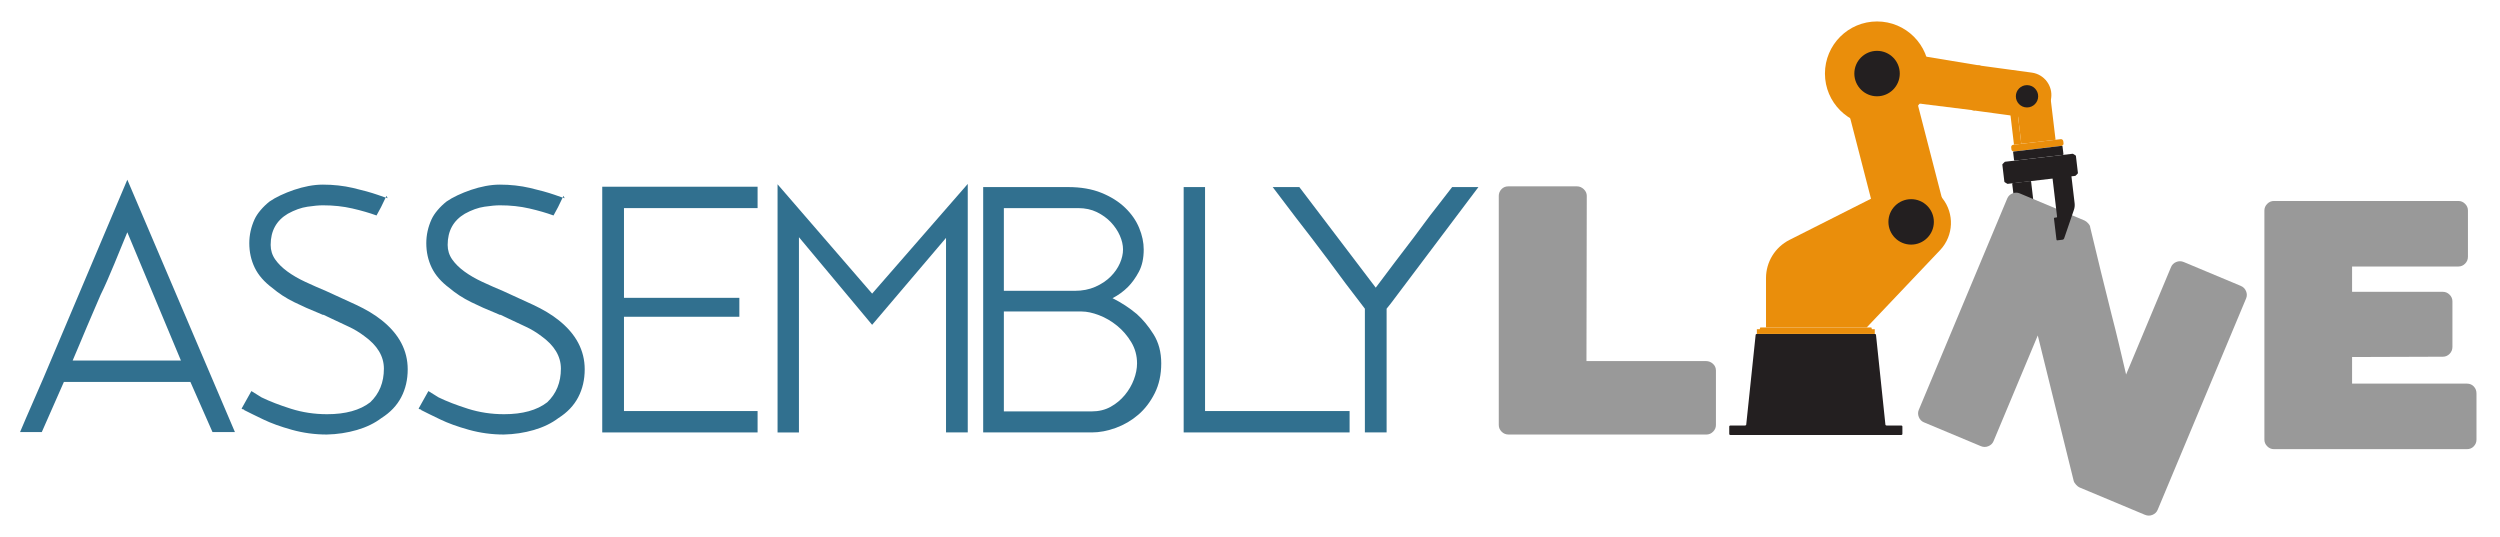 <?xml version="1.0" encoding="utf-8"?>
<!-- Generator: Adobe Illustrator 18.1.1, SVG Export Plug-In . SVG Version: 6.00 Build 0)  -->
<svg version="1.1" id="Layer_1" xmlns="http://www.w3.org/2000/svg" xmlns:xlink="http://www.w3.org/1999/xlink" x="0px" y="0px" viewBox="0 204 792 170"
	 style="enable-background:new 0 204 792 170;" xml:space="preserve">
<g id="bg">
</g>
<radialGradient id="SVGID_1_" cx="352.655" cy="485.005" r="602.996" gradientTransform="matrix(1.131 0 0 -0.402 0 500.602)" gradientUnits="userSpaceOnUse">
	<stop  offset="0.229" style="stop-color:#FFFFFF"/>
	<stop  offset="1" style="stop-color:#D6D9D9"/>
</radialGradient>
<rect x="-49.042" y="97.826" style="display:none;fill:url(#SVGID_1_);" width="896.091" height="415.611"/>
<g id="Robotic_Arm_10_">
	<path id="XMLID_791_" style="fill:#231F20;" d="M594.315,310.083c-0.017-0.167-0.174-0.295-0.363-0.295h-1.992h-33.418h-1.992
		c-0.188,0-0.345,0.128-0.363,0.295l-2.982,28.425c-0.018,0.167-0.174,0.295-0.363,0.295h-1.429h-3.228
		c-0.201,0-0.364,0.146-0.364,0.326v2.35c0,0.18,0.163,0.326,0.364,0.326h3.228h1.446h2.831h39.121h2.831h1.446h3.228
		c0.201,0,0.364-0.146,0.364-0.326v-2.35c0-0.18-0.163-0.326-0.364-0.326h-3.228h-1.429c-0.188,0-0.345-0.128-0.363-0.295
		L594.315,310.083z"/>
	<g id="XMLID_773_">
		<g id="XMLID_775_">
			<g id="XMLID_781_">
				<g id="XMLID_788_">
					<path id="XMLID_790_" style="fill:#EA8E0B;" d="M636.195,234.341l1.831,15.493l2.324-0.275l-2.284-19.333
						C636.77,231.115,635.998,232.672,636.195,234.341z"/>
					<path id="XMLID_789_" style="fill:#EA8E0B;" d="M645.908,228.795l-5.887,0.696c-0.728,0.086-1.391,0.348-1.955,0.735
						l2.284,19.333l10.852-1.282l-1.729-14.429l-1.439-4.357C647.392,229.245,646.635,228.709,645.908,228.795z"/>
				</g>
				<path id="XMLID_787_" style="fill:#EA8E0B;" d="M653.078,250.213l-15.038,1.777c-0.404,0.048-0.769-0.241-0.817-0.645
					l-0.078-0.665c-0.047-0.404,0.241-0.769,0.645-0.818l15.037-1.777c0.404-0.048,0.769,0.241,0.818,0.645l0.079,0.665
					C653.77,249.798,653.482,250.165,653.078,250.213z"/>
				<path id="XMLID_786_" style="fill:#231F20;" d="M653.407,250.382c-0.014-0.114-0.117-0.196-0.231-0.182l-15.235,1.8
					c-0.114,0.014-0.196,0.117-0.182,0.231l0.291,2.462c0.014,0.114,0.117,0.196,0.231,0.182l15.236-1.8
					c0.114-0.014,0.195-0.117,0.182-0.231L653.407,250.382z"/>
				<path id="XMLID_785_" style="fill:#231F20;" d="M658.286,258.805c0.008,0.063-0.015,0.127-0.06,0.171l-0.68,0.68
					c-0.033,0.033-0.076,0.054-0.122,0.059l-21.394,2.529c-0.046,0.006-0.093-0.005-0.132-0.029l-0.82-0.502
					c-0.054-0.033-0.091-0.089-0.097-0.153l-0.639-5.409c-0.008-0.063,0.015-0.127,0.059-0.171l0.681-0.68
					c0.033-0.033,0.076-0.054,0.122-0.059l21.394-2.529c0.046-0.006,0.093,0.005,0.132,0.029l0.82,0.502
					c0.054,0.033,0.091,0.089,0.097,0.153"/>
				<g id="XMLID_783_">
					<path id="XMLID_784_" style="fill:#231F20;" d="M644.953,274.219l-1.499-12.686c-0.014-0.114-0.117-0.196-0.231-0.182
						l-5.566,0.657c-0.114,0.014-0.196,0.117-0.182,0.231l1.078,9.123c0.084,0.705,0.324,1.382,0.704,1.98l5.13,8.09
						c0.121,0.191,0.342,0.295,0.566,0.269l1.702-0.201c0.114-0.014,0.196-0.117,0.182-0.231l-0.799-6.761
						c-0.014-0.114-0.117-0.196-0.231-0.182l-0.623,0.074C645.069,274.415,644.966,274.333,644.953,274.219z"/>
				</g>
				<path id="XMLID_782_" style="opacity:0.1;fill:#231F20;enable-background:new    ;" d="M642.916,262.75l-4.635,0.548
					c-0.371,0.044-0.707-0.221-0.75-0.592l0,0c-0.044-0.371,0.221-0.707,0.592-0.75l4.635-0.548c0.371-0.044,0.707,0.221,0.75,0.592
					l0,0C643.552,262.37,643.287,262.706,642.916,262.75z"/>
			</g>
			<g id="XMLID_778_">
				<path id="XMLID_780_" style="fill:#EA8E0B;" d="M625.326,238.996"/>
				<polyline id="XMLID_779_" style="fill:#EA8E0B;" points="627.448,224.801 588.207,218.313 586.012,234.082 625.623,238.996 				
					"/>
			</g>
			<path id="XMLID_777_" style="fill:#EA8E0B;" d="M641.736,241.224l-16.627-2.258c-0.721-0.097-1.225-0.761-1.127-1.481
				l1.577-11.613c0.097-0.721,0.761-1.225,1.481-1.127l16.627,2.258c3.927,0.533,6.679,4.149,6.145,8.076l0,0
				C649.279,239.006,645.663,241.757,641.736,241.224z"/>
			<circle id="XMLID_776_" style="fill:#231F20;" cx="642.156" cy="234.506" r="3.536"/>
		</g>
		<circle id="XMLID_774_" style="fill:#EA8E0B;" cx="594.651" cy="227.306" r="16.51"/>
	</g>
	<polygon id="XMLID_772_" style="fill:#EA8E0B;" points="593.026,308.287 592.839,307.733 557.662,307.733 557.475,308.287 
		556.573,308.287 556.573,309.788 593.928,309.788 593.928,308.287 	"/>
	<path id="XMLID_771_" style="fill:#EA8E0B;" d="M559.471,307.733v-15.645c0-5.108,2.875-9.781,7.435-12.085l32.912-16.623
		c5.34-2.697,11.841-1.257,15.544,3.442l0,0c3.827,4.856,3.554,11.774-0.643,16.314l-23.347,24.596h-31.901V307.733z"/>
	<g id="XMLID_765_">
		<path id="XMLID_770_" style="fill:#EA8E0B;" d="M608.171,283.15L608.171,283.15c-5.83,1.505-11.777-2.001-13.282-7.833
			l-11.352-43.983c-1.505-5.83,2.002-11.777,7.833-13.282l0,0c5.83-1.505,11.777,2.001,13.282,7.833l11.352,43.983
			C617.509,275.698,614.003,281.645,608.171,283.15z"/>
		<g id="XMLID_768_">
			<circle id="XMLID_769_" style="fill:#231F20;" cx="605.448" cy="274.293" r="7.199"/>
		</g>
		<g id="XMLID_766_">
			<g>
				<circle id="XMLID_595_" style="fill:#231F20;" cx="594.651" cy="227.306" r="7.199"/>
			</g>
		</g>
	</g>
</g>
<g style="enable-background:new    ;">
	<path style="fill:#999999;" d="M671.311,313.164c0.733,3.098,1.478,6.254,2.236,9.47l14.245-34.045
		c0.31-0.74,0.858-1.272,1.646-1.595c0.786-0.323,1.581-0.316,2.383,0.019l18.041,7.549c0.8,0.334,1.364,0.896,1.688,1.684
		c0.322,0.787,0.328,1.551,0.019,2.291l-28.026,66.979c-0.31,0.741-0.857,1.271-1.645,1.595s-1.584,0.315-2.384-0.019l-20.724-8.672
		c-0.309-0.129-0.665-0.403-1.067-0.827c-0.403-0.422-0.664-0.838-0.78-1.251l-11.379-46.07l-14.014,33.489
		c-0.31,0.74-0.857,1.271-1.646,1.595c-0.787,0.322-1.583,0.315-2.384-0.02l-18.04-7.549c-0.74-0.31-1.271-0.857-1.595-1.646
		c-0.322-0.787-0.329-1.551-0.02-2.291l28.026-66.979c0.31-0.74,0.858-1.271,1.646-1.595c0.787-0.322,1.551-0.329,2.291-0.02
		l20.538,8.594c0.37,0.155,0.765,0.466,1.188,0.932c0.42,0.466,0.627,0.879,0.622,1.239c1.165,4.835,2.299,9.533,3.4,14.087
		c1.101,4.557,2.242,9.146,3.424,13.771C669.807,306.974,670.577,310.068,671.311,313.164z"/>
</g>
<g>
	<path style="fill:#31708F;" d="M74.424,340.881h-7.106l-6.996-15.878H20.236l-6.996,15.878H6.355
		c0.666-1.627,1.294-3.109,1.888-4.442c0.592-1.332,1.222-2.775,1.888-4.33l3.665-8.439l26.539-62.739L74.424,340.881z
		 M57.324,318.228l-16.99-40.641c-0.593,1.408-1.24,2.98-1.943,4.719c-0.704,1.741-1.427,3.498-2.166,5.276
		c-0.741,1.775-1.482,3.516-2.221,5.218c-0.741,1.705-1.444,3.22-2.11,4.553c-0.593,1.408-1.276,2.998-2.054,4.775
		c-0.777,1.775-1.555,3.591-2.332,5.441c-0.777,1.851-1.555,3.702-2.332,5.552c-0.777,1.851-1.499,3.554-2.166,5.107H57.324z"/>
	<path style="fill:#31708F;" d="M103.516,341.658c-3.776,0-7.46-0.499-11.048-1.499c-3.591-0.999-6.606-2.091-9.049-3.275
		c-1.259-0.592-2.407-1.147-3.442-1.667c-1.038-0.516-1.926-0.961-2.666-1.332h0.111c-0.149-0.147-0.296-0.222-0.444-0.222
		c-0.149,0-0.296-0.074-0.444-0.222l3.109-5.553l3.22,1.999c2.59,1.259,5.7,2.462,9.328,3.609c3.626,1.148,7.439,1.721,11.438,1.721
		c5.847,0,10.4-1.257,13.657-3.774c2.887-2.738,4.331-6.292,4.331-10.66c0-3.924-2.073-7.366-6.218-10.327
		c-1.555-1.183-3.22-2.183-4.998-2.998c-1.776-0.814-3.591-1.665-5.441-2.555l-2.554-1.222v0.112l-1.555-0.666
		c-2.592-1.036-5.164-2.184-7.717-3.442c-2.554-1.258-4.83-2.738-6.829-4.443c-2.592-1.923-4.461-4.07-5.607-6.439
		c-1.148-2.368-1.721-4.959-1.721-7.773c0-2.59,0.554-5.107,1.665-7.55c0.445-0.961,1.091-1.944,1.944-2.943
		c0.85-0.999,1.793-1.905,2.832-2.72c0.961-0.668,2.109-1.314,3.442-1.944c1.333-0.629,2.756-1.203,4.275-1.722
		c1.516-0.516,3.054-0.924,4.608-1.222c1.555-0.294,3.071-0.444,4.553-0.444c3.331,0,6.514,0.353,9.549,1.055
		c3.034,0.705,5.624,1.427,7.773,2.166l2.554,0.888l-1.444,2.998l-1.444,2.666c-2.221-0.815-4.775-1.555-7.662-2.221
		c-2.886-0.668-5.995-0.999-9.327-0.999c-1.259,0-2.887,0.148-4.887,0.444c-1.998,0.296-4.072,1.038-6.218,2.221
		c-3.628,2.147-5.441,5.441-5.441,9.883c0,1.704,0.481,3.239,1.444,4.608c0.961,1.37,2.257,2.646,3.886,3.831
		c1.627,1.185,3.515,2.276,5.663,3.275c2.146,0.999,4.366,1.981,6.663,2.942c2.96,1.333,6.069,2.76,9.327,4.276
		c3.257,1.517,5.997,3.163,8.218,4.941c5.477,4.368,8.216,9.549,8.216,15.546c0,3.259-0.685,6.2-2.054,8.829
		c-1.37,2.628-3.461,4.83-6.274,6.606c-2.149,1.629-4.738,2.887-7.773,3.776C110.029,341.104,106.846,341.584,103.516,341.658z
		 M122.171,266.595h0.111c0.072,0,0.166,0.038,0.277,0.112c0.111,0.075,0.203,0.112,0.277,0.112l-0.445-0.777L122.171,266.595z"/>
	<path style="fill:#31708F;" d="M159.59,341.658c-3.776,0-7.46-0.499-11.048-1.499c-3.591-0.999-6.606-2.091-9.049-3.275
		c-1.259-0.592-2.407-1.147-3.442-1.667c-1.038-0.516-1.926-0.961-2.666-1.332h0.111c-0.149-0.147-0.296-0.222-0.444-0.222
		c-0.149,0-0.296-0.074-0.444-0.222l3.109-5.553l3.22,1.999c2.59,1.259,5.7,2.462,9.327,3.609c3.626,1.148,7.439,1.721,11.438,1.721
		c5.847,0,10.4-1.257,13.657-3.774c2.887-2.738,4.331-6.292,4.331-10.66c0-3.924-2.073-7.366-6.218-10.327
		c-1.555-1.183-3.22-2.183-4.998-2.998c-1.776-0.814-3.591-1.665-5.441-2.555l-2.554-1.222v0.112l-1.555-0.666
		c-2.592-1.036-5.164-2.184-7.717-3.442s-4.83-2.738-6.829-4.443c-2.592-1.923-4.461-4.07-5.607-6.439
		c-1.148-2.368-1.721-4.959-1.721-7.773c0-2.59,0.554-5.107,1.665-7.55c0.445-0.961,1.091-1.944,1.944-2.943
		c0.85-0.999,1.793-1.905,2.832-2.72c0.961-0.668,2.109-1.314,3.442-1.944c1.333-0.629,2.756-1.203,4.275-1.722
		c1.516-0.516,3.054-0.924,4.608-1.222c1.555-0.294,3.071-0.444,4.553-0.444c3.331,0,6.514,0.353,9.549,1.055
		c3.035,0.705,5.624,1.427,7.773,2.166l2.554,0.888l-1.444,2.998l-1.444,2.666c-2.221-0.815-4.775-1.555-7.662-2.221
		c-2.886-0.668-5.995-0.999-9.327-0.999c-1.259,0-2.887,0.148-4.887,0.444c-1.998,0.296-4.072,1.038-6.218,2.221
		c-3.628,2.147-5.441,5.441-5.441,9.883c0,1.704,0.481,3.239,1.444,4.608c0.961,1.37,2.257,2.646,3.886,3.831
		c1.627,1.185,3.515,2.276,5.663,3.275c2.146,0.999,4.366,1.981,6.663,2.942c2.96,1.333,6.069,2.76,9.327,4.276
		c3.257,1.517,5.997,3.163,8.218,4.941c5.477,4.368,8.216,9.549,8.216,15.546c0,3.259-0.685,6.2-2.054,8.829
		c-1.37,2.628-3.461,4.83-6.274,6.606c-2.149,1.629-4.738,2.887-7.773,3.776C166.104,341.104,162.921,341.584,159.59,341.658z
		 M178.245,266.595h0.111c0.072,0,0.166,0.038,0.277,0.112c0.111,0.075,0.203,0.112,0.277,0.112l-0.445-0.777L178.245,266.595z"/>
	<path style="fill:#31708F;" d="M197.676,269.927v28.426h36.553v5.997h-36.553v29.87h42.328v6.774h-49.213v-77.841h49.213v6.774
		h-42.328V269.927z"/>
	<path style="fill:#31708F;" d="M306.585,262.265v78.728h-6.885v-61.628l-23.408,27.538l-23.186-27.76v61.85h-6.774v-78.617
		l29.96,34.644L306.585,262.265z"/>
	<path style="fill:#31708F;" d="M338.342,263.264c4.071,0,7.607,0.611,10.605,1.832c2.998,1.222,5.496,2.796,7.496,4.719
		c1.998,1.927,3.478,4.054,4.442,6.386c0.961,2.332,1.444,4.608,1.444,6.829c0,2.815-0.519,5.182-1.555,7.107
		c-1.038,1.926-2.185,3.516-3.443,4.775c-1.406,1.408-3.036,2.591-4.885,3.553c2.813,1.408,5.366,3.074,7.662,4.998
		c1.923,1.704,3.701,3.85,5.33,6.44c1.628,2.592,2.443,5.663,2.443,9.217c0,3.553-0.685,6.699-2.054,9.437
		c-1.37,2.74-3.109,5.017-5.219,6.829c-2.11,1.815-4.48,3.203-7.107,4.165c-2.628,0.962-5.164,1.444-7.607,1.444h-34.424v-77.729
		L338.342,263.264L338.342,263.264z M318.023,269.927v26.206h22.429c2.443,0,4.626-0.424,6.551-1.276
		c1.923-0.851,3.535-1.925,4.83-3.22c1.294-1.294,2.276-2.702,2.943-4.22c0.666-1.516,0.999-2.979,0.999-4.387
		c0-1.405-0.333-2.867-0.999-4.387c-0.666-1.516-1.61-2.922-2.832-4.22c-1.222-1.293-2.703-2.368-4.442-3.22
		c-1.74-0.85-3.72-1.276-5.941-1.276H318.023z M345.894,334.33c2.221,0,4.201-0.481,5.941-1.444c1.739-0.961,3.238-2.202,4.497-3.72
		c1.257-1.515,2.221-3.163,2.886-4.941c0.666-1.776,0.999-3.479,0.999-5.107c0-2.443-0.611-4.682-1.832-6.717
		c-1.222-2.037-2.721-3.776-4.497-5.219c-1.776-1.444-3.683-2.555-5.718-3.332c-2.038-0.777-3.87-1.167-5.496-1.167h-24.65v31.647
		C318.023,334.33,345.894,334.33,345.894,334.33z"/>
	<path style="fill:#31708F;" d="M427.551,334.219v6.774h-52.566v-77.729h6.774v70.955H427.551z"/>
	<path style="fill:#31708F;" d="M440.613,300.13l-1.334,1.665v39.197h-6.885v-39.197l-6.107-7.996
		c-1.776-2.443-3.572-4.866-5.386-7.273c-1.815-2.404-3.647-4.83-5.496-7.273l-4.887-6.329l-7.328-9.661h8.439l24.207,31.869
		c1.702-2.295,3.665-4.904,5.885-7.828c2.222-2.924,4.293-5.644,6.219-8.161l2.887-3.888c0.739-1.035,1.498-2.054,2.276-3.054
		c0.777-0.999,1.573-2.016,2.386-3.054l4.554-5.885h8.326L440.613,300.13z"/>
</g>
<g style="enable-background:new    ;">
	<path style="fill:#999999;" d="M502.592,318.393H540.5c0.803,0,1.52,0.285,2.156,0.853c0.635,0.569,0.952,1.288,0.952,2.156v17.249
		c0,0.803-0.301,1.505-0.902,2.106s-1.304,0.902-2.105,0.902h-62.679c-0.87,0-1.604-0.301-2.207-0.902
		c-0.602-0.602-0.902-1.304-0.902-2.106v-72.607c0-0.802,0.284-1.504,0.853-2.106c0.567-0.602,1.286-0.902,2.156-0.902h21.762
		c0.803,0,1.521,0.301,2.156,0.902c0.635,0.602,0.953,1.304,0.953,2.106L502.592,318.393z"/>
</g>
<g style="enable-background:new    ;">
	<path style="fill:#999999;" d="M720.368,346.291c-0.803,0-1.504-0.301-2.106-0.902c-0.602-0.602-0.902-1.304-0.902-2.106v-72.607
		c0-0.802,0.301-1.504,0.902-2.106c0.603-0.602,1.304-0.902,2.106-0.902h58.467c0.802,0,1.504,0.301,2.105,0.902
		c0.603,0.602,0.903,1.304,0.903,2.106v14.642c0,0.87-0.301,1.604-0.903,2.206c-0.602,0.602-1.304,0.902-2.105,0.902h-33.696v8.023
		h28.782c0.802,0,1.504,0.301,2.105,0.902c0.603,0.602,0.903,1.304,0.903,2.105v14.441c0,0.87-0.301,1.604-0.903,2.206
		c-0.602,0.603-1.304,0.903-2.105,0.903l-28.782,0.1v8.425h36.404c0.868,0,1.587,0.301,2.155,0.902
		c0.567,0.602,0.853,1.338,0.853,2.206v14.642c0,0.803-0.285,1.505-0.853,2.106c-0.568,0.602-1.287,0.902-2.155,0.902H720.368z"/>
</g>
<path id="XMLID_764_" style="fill:#231F20;" d="M651.682,272.662l-1.499-12.686c-0.014-0.114,0.068-0.217,0.182-0.231l5.565-0.657
	c0.114-0.014,0.217,0.068,0.231,0.182l1.078,9.123c0.084,0.705,0.007,1.419-0.223,2.09l-3.104,9.063
	c-0.074,0.214-0.262,0.368-0.488,0.394l-1.701,0.201c-0.114,0.014-0.217-0.068-0.231-0.182l-0.799-6.761
	c-0.014-0.114,0.068-0.217,0.182-0.231l0.623-0.074C651.615,272.88,651.696,272.775,651.682,272.662z"/>
<g id="unused" style="display:none;">
</g>
</svg>
